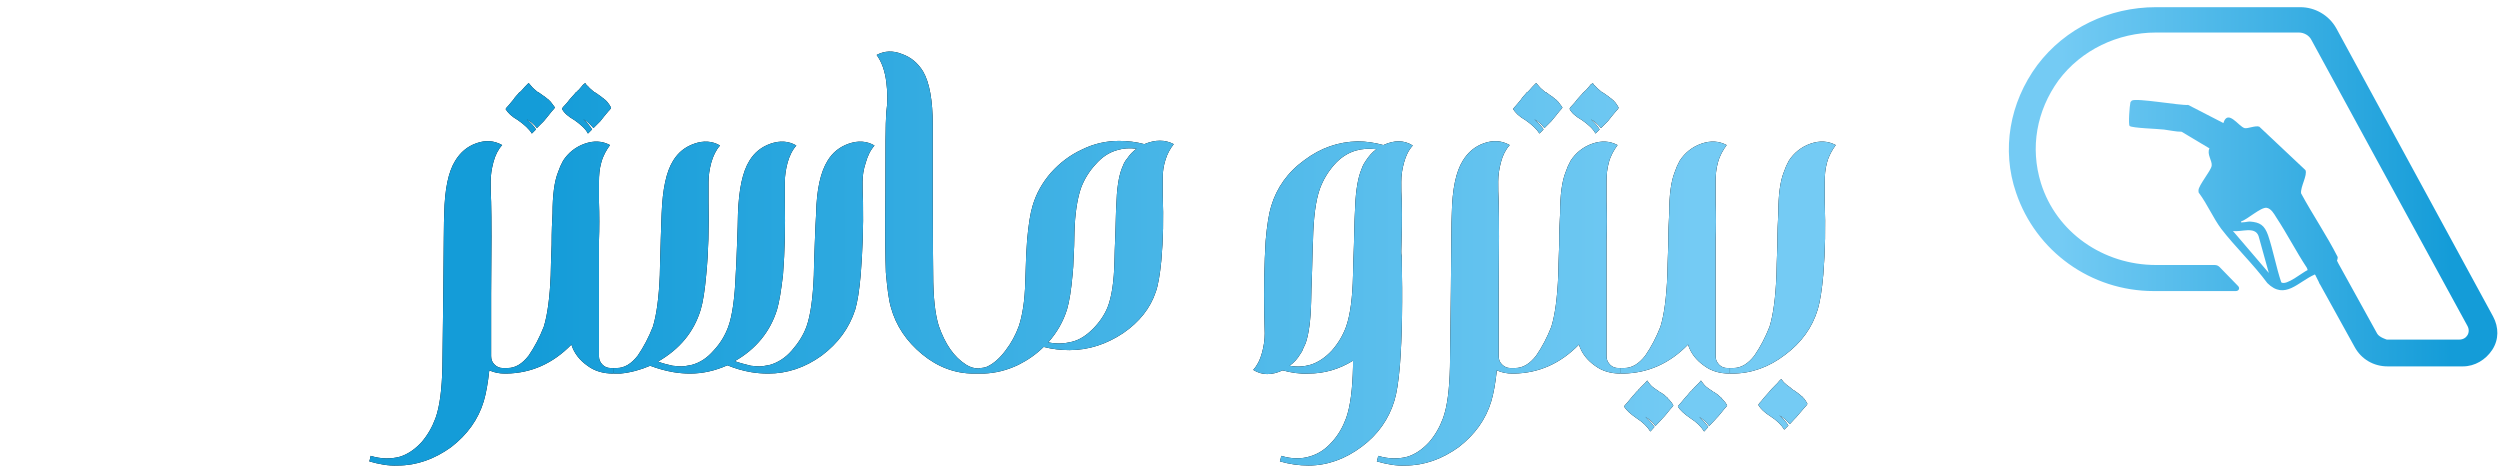 <svg width="174" height="33" viewBox="0 0 174 33" fill="none" xmlns="http://www.w3.org/2000/svg">
<path d="M35.143 25.616V26C34.759 26 34.407 25.936 34.055 25.776C33.959 26.672 33.831 27.376 33.671 27.92C33.287 29.2 32.519 30.256 31.399 31.12C30.247 31.952 28.999 32.4 27.687 32.4C27.015 32.432 26.375 32.304 25.703 32.112C25.735 32.016 25.767 31.888 25.799 31.728C26.535 31.952 27.207 31.952 27.815 31.792C28.359 31.632 28.871 31.28 29.319 30.8C29.767 30.288 30.087 29.712 30.311 29.104C30.599 28.304 30.759 27.12 30.791 25.52C30.791 25.072 30.823 23.28 30.855 20.208C30.887 17.136 30.887 15.344 30.919 14.864C30.951 13.168 31.207 11.952 31.687 11.184C32.039 10.608 32.519 10.192 33.159 9.968C33.799 9.744 34.375 9.776 34.951 10.096C34.663 10.416 34.471 10.8 34.343 11.28C34.215 11.76 34.151 12.208 34.151 12.624C34.151 13.072 34.151 13.552 34.183 14.032C34.215 15.184 34.215 17.296 34.183 20.432V24.784C34.183 25.008 34.247 25.2 34.407 25.36C34.567 25.52 34.759 25.616 34.983 25.616H35.143ZM36.057 8.368C35.609 8.112 35.353 7.856 35.193 7.6C35.193 7.568 35.257 7.472 35.417 7.312C35.513 7.184 35.641 7.056 35.737 6.928C35.801 6.832 35.865 6.736 35.961 6.64C35.993 6.608 36.057 6.544 36.153 6.416H36.185C36.217 6.384 36.281 6.32 36.313 6.288C36.473 6.096 36.601 5.968 36.697 5.872C36.697 5.872 36.697 5.872 36.729 5.84L36.761 5.808L36.793 5.776C36.857 5.84 36.921 5.936 36.985 6C37.081 6.128 37.241 6.256 37.433 6.416C37.465 6.416 37.465 6.416 37.497 6.416C37.529 6.48 37.593 6.512 37.657 6.544L37.689 6.576C37.721 6.608 37.753 6.608 37.785 6.64C37.785 6.64 37.817 6.672 37.881 6.704C37.913 6.736 37.945 6.736 37.945 6.768C38.009 6.8 38.009 6.8 38.041 6.832C38.073 6.864 38.105 6.864 38.105 6.896H38.137C38.169 6.928 38.169 6.928 38.201 6.96C38.201 6.96 38.233 6.992 38.265 7.024L38.297 7.056C38.329 7.088 38.329 7.088 38.329 7.088C38.425 7.216 38.521 7.344 38.617 7.472C38.617 7.504 38.553 7.6 38.393 7.76C38.233 7.952 38.073 8.176 37.849 8.432C37.817 8.464 37.657 8.624 37.369 8.912C37.177 8.656 36.921 8.432 36.665 8.304C36.921 8.528 37.145 8.752 37.305 9.008C37.113 9.2 37.017 9.296 37.017 9.296C36.825 8.976 36.505 8.688 36.057 8.368ZM40.121 6.416C40.153 6.352 40.185 6.32 40.249 6.288C40.409 6.096 40.537 5.968 40.601 5.872C40.633 5.872 40.633 5.872 40.665 5.84C40.665 5.84 40.665 5.808 40.697 5.808L40.729 5.776C40.761 5.84 40.825 5.936 40.921 6C41.017 6.128 41.177 6.256 41.369 6.416C41.401 6.416 41.401 6.416 41.401 6.416C41.465 6.48 41.529 6.512 41.593 6.544L41.625 6.576C41.657 6.608 41.689 6.608 41.721 6.64C41.721 6.64 41.753 6.672 41.817 6.704C41.849 6.736 41.849 6.736 41.881 6.768C41.913 6.8 41.945 6.8 41.977 6.832C42.009 6.864 42.041 6.864 42.041 6.896C42.073 6.928 42.105 6.928 42.137 6.96C42.137 6.96 42.169 6.992 42.201 7.024C42.201 7.024 42.201 7.056 42.233 7.056C42.233 7.088 42.265 7.088 42.265 7.088C42.361 7.216 42.457 7.344 42.521 7.472C42.553 7.504 42.489 7.6 42.329 7.76C42.169 7.952 41.977 8.176 41.785 8.432C41.753 8.464 41.593 8.624 41.305 8.912C41.081 8.656 40.857 8.432 40.601 8.304C40.857 8.528 41.049 8.752 41.209 9.008C41.017 9.2 40.921 9.296 40.921 9.296C40.761 8.976 40.441 8.688 39.993 8.368C39.545 8.112 39.257 7.856 39.129 7.6C39.097 7.568 39.161 7.472 39.321 7.312C39.449 7.184 39.545 7.056 39.641 6.928C39.737 6.832 39.801 6.736 39.897 6.64C39.929 6.608 39.993 6.544 40.089 6.416H40.121ZM42.521 25.616H42.681V26C42.009 26 41.401 25.84 40.889 25.456C40.345 25.072 39.961 24.592 39.769 23.984C38.489 25.296 36.985 25.968 35.257 26H35.097V25.616H35.225H35.257H35.321C35.865 25.616 36.345 25.328 36.793 24.752C37.209 24.144 37.561 23.472 37.849 22.736C38.105 21.904 38.265 20.72 38.329 19.152C38.329 18.704 38.361 18 38.393 17.04C38.393 16.08 38.425 15.376 38.457 14.864C38.457 13.584 38.585 12.624 38.841 11.984L39.001 11.568C39.065 11.44 39.129 11.312 39.193 11.184C39.545 10.64 40.057 10.224 40.697 10C41.337 9.776 41.913 9.808 42.457 10.096C42.201 10.448 41.977 10.832 41.849 11.312C41.721 11.76 41.689 12.208 41.689 12.656C41.689 13.104 41.689 13.552 41.689 14.032C41.721 14.96 41.721 15.888 41.689 16.752V24.816C41.689 25.04 41.785 25.232 41.945 25.392C42.105 25.552 42.297 25.616 42.521 25.616ZM60.866 10.128C60.578 10.448 60.386 10.864 60.258 11.312C60.098 11.792 60.034 12.24 60.034 12.656C60.034 13.104 60.034 13.584 60.066 14.064C60.098 15.824 60.034 17.488 59.906 19.12C59.81 20.208 59.682 21.008 59.522 21.552C59.106 22.832 58.338 23.888 57.186 24.752C56.034 25.584 54.786 26 53.474 26C53.058 26 52.674 25.968 52.29 25.904C51.714 25.808 51.17 25.648 50.626 25.424C49.762 25.808 48.898 26 48.034 26C47.65 26 47.266 25.968 46.882 25.904C46.306 25.808 45.762 25.648 45.25 25.456C44.578 25.744 43.874 25.936 43.17 26C43.042 26 42.946 26 42.85 26H42.69V25.616H42.914C43.458 25.616 43.938 25.328 44.386 24.752C44.802 24.144 45.154 23.472 45.442 22.736C45.698 21.904 45.858 20.72 45.922 19.152C45.922 18.736 45.954 17.968 45.986 16.784C45.986 16.784 45.986 16.784 45.986 16.752V16.72C46.018 16.048 46.018 15.44 46.05 14.864C46.114 13.168 46.37 11.952 46.85 11.184C47.202 10.608 47.682 10.224 48.322 10C48.962 9.776 49.57 9.808 50.114 10.128C49.826 10.448 49.634 10.864 49.506 11.312C49.378 11.792 49.314 12.24 49.314 12.656C49.314 13.104 49.314 13.584 49.314 14.064C49.346 15.824 49.314 17.488 49.154 19.12C49.058 20.208 48.93 21.008 48.77 21.552C48.29 23.12 47.298 24.304 45.794 25.168C46.146 25.296 46.498 25.392 46.818 25.456C47.106 25.488 47.394 25.52 47.65 25.488C47.842 25.456 48.002 25.424 48.162 25.392C48.738 25.232 49.218 24.912 49.666 24.4C50.146 23.888 50.466 23.344 50.69 22.736C50.978 21.936 51.138 20.72 51.202 19.152C51.234 18.672 51.266 17.968 51.298 17.008C51.33 16.048 51.362 15.344 51.362 14.864C51.426 13.168 51.682 11.952 52.162 11.184C52.514 10.608 52.994 10.224 53.634 10C54.274 9.776 54.882 9.808 55.426 10.128C55.138 10.448 54.946 10.864 54.818 11.312C54.69 11.792 54.626 12.24 54.626 12.656C54.626 13.104 54.626 13.584 54.626 14.064C54.658 15.824 54.626 17.488 54.498 19.12C54.37 20.208 54.242 21.008 54.082 21.552C53.602 23.088 52.61 24.304 51.138 25.136C51.49 25.264 51.874 25.36 52.258 25.456C52.546 25.488 52.802 25.52 53.09 25.488C53.25 25.456 53.442 25.424 53.602 25.392C54.146 25.232 54.658 24.912 55.106 24.4C55.554 23.888 55.906 23.344 56.13 22.736C56.418 21.936 56.578 20.72 56.642 19.152C56.642 18.672 56.674 17.968 56.706 17.008C56.738 16.048 56.77 15.344 56.802 14.864C56.834 13.168 57.122 11.952 57.602 11.184C57.954 10.608 58.434 10.224 59.074 10C59.714 9.776 60.322 9.808 60.866 10.128ZM68.119 25.648L68.215 25.616V26H67.767C66.487 26 65.271 25.552 64.183 24.656C63.095 23.76 62.359 22.672 62.007 21.392C61.847 20.848 61.751 20.016 61.655 18.96C61.623 18.096 61.591 16.24 61.623 13.36C61.623 10.48 61.623 8.624 61.687 7.792C61.783 7.152 61.783 6.48 61.687 5.712C61.591 4.944 61.367 4.304 61.015 3.824C61.559 3.536 62.135 3.504 62.775 3.76C63.415 3.984 63.895 4.4 64.247 4.976C64.695 5.744 64.919 6.992 64.919 8.688C64.919 9.168 64.919 10.896 64.919 13.872C64.919 16.848 64.951 18.608 64.951 19.088C64.951 20.656 65.079 21.84 65.335 22.672C65.783 23.952 66.391 24.848 67.255 25.392C67.511 25.552 67.799 25.648 68.119 25.648ZM81.694 10.032C81.438 10.352 81.246 10.704 81.118 11.12C80.99 11.536 80.926 11.92 80.926 12.336C80.926 12.72 80.926 13.136 80.926 13.584C80.99 15.152 80.958 16.688 80.83 18.128C80.734 19.12 80.606 19.856 80.446 20.304C80.062 21.456 79.294 22.416 78.174 23.184C77.022 23.952 75.774 24.368 74.43 24.368C73.854 24.368 73.246 24.304 72.638 24.144C72.126 24.656 71.518 25.072 70.878 25.392C70.078 25.776 69.278 25.968 68.478 26H68.19V25.616C68.35 25.616 68.542 25.584 68.702 25.52C69.182 25.296 69.598 24.912 69.982 24.4C70.398 23.856 70.686 23.312 70.91 22.704C71.166 21.936 71.326 20.912 71.358 19.632C71.39 19.024 71.39 18.384 71.422 17.744C71.454 17.424 71.454 17.072 71.486 16.72C71.582 15.632 71.71 14.832 71.87 14.32C72.126 13.456 72.542 12.72 73.15 12.016C73.758 11.344 74.462 10.8 75.294 10.416C76.126 10 76.99 9.808 77.886 9.808C78.462 9.808 79.07 9.872 79.646 10.032C80.414 9.712 81.086 9.712 81.694 10.032ZM78.462 11.024C78.622 10.768 78.846 10.544 79.102 10.352C78.622 10.288 78.174 10.32 77.758 10.448C77.182 10.608 76.702 10.928 76.254 11.44C75.806 11.92 75.454 12.496 75.23 13.104C74.974 13.872 74.814 14.896 74.782 16.176C74.782 16.816 74.75 17.424 74.718 18.064C74.718 18.384 74.686 18.736 74.654 19.088C74.558 20.176 74.43 20.976 74.27 21.52C74.014 22.352 73.566 23.152 72.958 23.824C73.534 23.952 74.078 23.92 74.59 23.792C75.134 23.664 75.614 23.344 76.062 22.896C76.51 22.448 76.862 21.936 77.086 21.392C77.374 20.656 77.534 19.6 77.566 18.192C77.566 17.776 77.598 17.136 77.63 16.272C77.662 15.408 77.662 14.768 77.694 14.32C77.726 13.168 77.854 12.304 78.078 11.728L78.238 11.344C78.302 11.248 78.366 11.12 78.462 11.024ZM97.529 17.488C97.529 17.584 97.529 17.712 97.561 17.872C97.625 20.848 97.593 23.376 97.433 25.456C97.337 26.576 97.209 27.376 97.049 27.888C96.665 29.168 95.897 30.256 94.777 31.088C93.625 31.952 92.377 32.4 91.065 32.4C90.393 32.4 89.753 32.304 89.081 32.112C89.113 32.016 89.145 31.888 89.177 31.728C89.913 31.952 90.585 31.952 91.193 31.76C91.737 31.6 92.249 31.28 92.697 30.768C93.145 30.288 93.465 29.712 93.689 29.104C93.977 28.304 94.137 27.088 94.169 25.52C94.169 25.488 94.169 25.456 94.169 25.392C94.169 25.36 94.169 25.296 94.169 25.264C94.169 25.2 94.169 25.136 94.169 25.104C93.177 25.712 92.153 26 91.065 26C90.457 26.032 89.849 25.936 89.273 25.776C88.505 26.128 87.833 26.128 87.225 25.744C87.513 25.424 87.705 25.04 87.833 24.56C87.961 24.112 88.025 23.632 88.025 23.216C88.025 22.768 87.993 22.32 87.993 21.808C87.961 20.08 87.993 18.384 88.089 16.752C88.185 15.664 88.313 14.864 88.473 14.352C88.857 13.072 89.625 11.984 90.777 11.152C91.929 10.288 93.145 9.872 94.489 9.84C95.097 9.84 95.705 9.936 96.281 10.096C97.049 9.744 97.721 9.744 98.329 10.128C98.041 10.448 97.849 10.832 97.721 11.312C97.593 11.76 97.529 12.208 97.529 12.656C97.529 13.104 97.529 13.552 97.561 14.032C97.593 15.216 97.561 16.368 97.529 17.488ZM93.689 22.736C93.977 21.904 94.137 20.72 94.169 19.152C94.169 18.704 94.201 18 94.233 17.04C94.265 16.08 94.265 15.376 94.297 14.864C94.329 13.584 94.457 12.624 94.681 11.984L94.841 11.568C94.905 11.44 94.969 11.312 95.065 11.184C95.257 10.896 95.481 10.608 95.801 10.384C95.257 10.32 94.809 10.352 94.361 10.48C93.817 10.64 93.305 10.96 92.857 11.472C92.409 11.984 92.089 12.528 91.865 13.136C91.577 13.936 91.417 15.152 91.385 16.72C91.353 17.168 91.353 17.872 91.321 18.832C91.289 19.76 91.257 20.496 91.257 20.976C91.225 22.288 91.097 23.248 90.873 23.888L90.681 24.304C90.649 24.432 90.553 24.56 90.489 24.656C90.297 24.976 90.073 25.232 89.753 25.456C90.265 25.552 90.745 25.52 91.193 25.392C91.737 25.232 92.249 24.88 92.697 24.4C93.145 23.888 93.465 23.344 93.689 22.736ZM105.268 25.616V26C104.884 26 104.532 25.936 104.18 25.776C104.084 26.672 103.956 27.376 103.796 27.92C103.412 29.2 102.644 30.256 101.524 31.12C100.372 31.952 99.124 32.4 97.812 32.4C97.14 32.432 96.5 32.304 95.828 32.112C95.86 32.016 95.892 31.888 95.924 31.728C96.66 31.952 97.332 31.952 97.94 31.792C98.484 31.632 98.996 31.28 99.444 30.8C99.892 30.288 100.212 29.712 100.436 29.104C100.724 28.304 100.884 27.12 100.916 25.52C100.916 25.072 100.948 23.28 100.98 20.208C101.012 17.136 101.012 15.344 101.044 14.864C101.076 13.168 101.332 11.952 101.812 11.184C102.164 10.608 102.644 10.192 103.284 9.968C103.924 9.744 104.5 9.776 105.076 10.096C104.788 10.416 104.596 10.8 104.468 11.28C104.34 11.76 104.276 12.208 104.276 12.624C104.276 13.072 104.276 13.552 104.308 14.032C104.34 15.184 104.34 17.296 104.308 20.432V24.784C104.308 25.008 104.372 25.2 104.532 25.36C104.692 25.52 104.884 25.616 105.108 25.616H105.268ZM106.182 8.368C105.734 8.112 105.478 7.856 105.318 7.6C105.318 7.568 105.382 7.472 105.542 7.312C105.638 7.184 105.766 7.056 105.862 6.928C105.926 6.832 105.99 6.736 106.086 6.64C106.118 6.608 106.182 6.544 106.278 6.416H106.31C106.342 6.384 106.406 6.32 106.438 6.288C106.598 6.096 106.726 5.968 106.822 5.872C106.822 5.872 106.822 5.872 106.854 5.84L106.886 5.808L106.918 5.776C106.982 5.84 107.046 5.936 107.11 6C107.206 6.128 107.366 6.256 107.558 6.416C107.59 6.416 107.59 6.416 107.622 6.416C107.654 6.48 107.718 6.512 107.782 6.544L107.814 6.576C107.846 6.608 107.878 6.608 107.91 6.64C107.91 6.64 107.942 6.672 108.006 6.704C108.038 6.736 108.07 6.736 108.07 6.768C108.134 6.8 108.134 6.8 108.166 6.832C108.198 6.864 108.23 6.864 108.23 6.896H108.262C108.294 6.928 108.294 6.928 108.326 6.96C108.326 6.96 108.358 6.992 108.39 7.024L108.422 7.056C108.454 7.088 108.454 7.088 108.454 7.088C108.55 7.216 108.646 7.344 108.742 7.472C108.742 7.504 108.678 7.6 108.518 7.76C108.358 7.952 108.198 8.176 107.974 8.432C107.942 8.464 107.782 8.624 107.494 8.912C107.302 8.656 107.046 8.432 106.79 8.304C107.046 8.528 107.27 8.752 107.43 9.008C107.238 9.2 107.142 9.296 107.142 9.296C106.95 8.976 106.63 8.688 106.182 8.368ZM110.246 6.416C110.278 6.352 110.31 6.32 110.374 6.288C110.534 6.096 110.662 5.968 110.726 5.872C110.758 5.872 110.758 5.872 110.79 5.84C110.79 5.84 110.79 5.808 110.822 5.808L110.854 5.776C110.886 5.84 110.95 5.936 111.046 6C111.142 6.128 111.302 6.256 111.494 6.416C111.526 6.416 111.526 6.416 111.526 6.416C111.59 6.48 111.654 6.512 111.718 6.544L111.75 6.576C111.782 6.608 111.814 6.608 111.846 6.64C111.846 6.64 111.878 6.672 111.942 6.704C111.974 6.736 111.974 6.736 112.006 6.768C112.038 6.8 112.07 6.8 112.102 6.832C112.134 6.864 112.166 6.864 112.166 6.896C112.198 6.928 112.23 6.928 112.262 6.96C112.262 6.96 112.294 6.992 112.326 7.024C112.326 7.024 112.326 7.056 112.358 7.056C112.358 7.088 112.39 7.088 112.39 7.088C112.486 7.216 112.582 7.344 112.646 7.472C112.678 7.504 112.614 7.6 112.454 7.76C112.294 7.952 112.102 8.176 111.91 8.432C111.878 8.464 111.718 8.624 111.43 8.912C111.206 8.656 110.982 8.432 110.726 8.304C110.982 8.528 111.174 8.752 111.334 9.008C111.142 9.2 111.046 9.296 111.046 9.296C110.886 8.976 110.566 8.688 110.118 8.368C109.67 8.112 109.382 7.856 109.254 7.6C109.222 7.568 109.286 7.472 109.446 7.312C109.574 7.184 109.67 7.056 109.766 6.928C109.862 6.832 109.926 6.736 110.022 6.64C110.054 6.608 110.118 6.544 110.214 6.416H110.246ZM112.646 25.616H112.806V26C112.134 26 111.526 25.84 111.014 25.456C110.47 25.072 110.086 24.592 109.894 23.984C108.614 25.296 107.11 25.968 105.382 26H105.222V25.616H105.35H105.382H105.446C105.99 25.616 106.47 25.328 106.918 24.752C107.334 24.144 107.686 23.472 107.974 22.736C108.23 21.904 108.39 20.72 108.454 19.152C108.454 18.704 108.486 18 108.518 17.04C108.518 16.08 108.55 15.376 108.582 14.864C108.582 13.584 108.71 12.624 108.966 11.984L109.126 11.568C109.19 11.44 109.254 11.312 109.318 11.184C109.67 10.64 110.182 10.224 110.822 10C111.462 9.776 112.038 9.808 112.582 10.096C112.326 10.448 112.102 10.832 111.974 11.312C111.846 11.76 111.814 12.208 111.814 12.656C111.814 13.104 111.814 13.552 111.814 14.032C111.846 14.96 111.846 15.888 111.814 16.752V24.816C111.814 25.04 111.91 25.232 112.07 25.392C112.23 25.552 112.422 25.616 112.646 25.616ZM116.175 27.824C116.303 27.952 116.367 28.048 116.463 28.208C116.463 28.24 116.399 28.336 116.239 28.496C116.079 28.688 115.919 28.912 115.695 29.136C115.663 29.168 115.503 29.36 115.215 29.648C115.023 29.36 114.767 29.168 114.511 29.008C114.767 29.232 114.991 29.488 115.151 29.712C114.959 29.936 114.863 30.032 114.863 30.032C114.671 29.712 114.351 29.392 113.903 29.104C113.487 28.816 113.199 28.56 113.039 28.304C113.039 28.272 113.103 28.176 113.263 28.016C113.359 27.888 113.487 27.76 113.583 27.632C113.647 27.536 113.743 27.472 113.807 27.376C113.839 27.344 113.903 27.248 114.031 27.152C114.031 27.152 114.031 27.152 114.031 27.12C114.063 27.088 114.127 27.056 114.159 26.992C114.319 26.832 114.447 26.704 114.543 26.608C114.543 26.608 114.543 26.576 114.575 26.576C114.575 26.544 114.607 26.544 114.607 26.544L114.639 26.48C114.703 26.576 114.767 26.64 114.831 26.736C114.927 26.864 115.087 26.992 115.279 27.12C115.311 27.12 115.311 27.152 115.343 27.152C115.375 27.184 115.439 27.216 115.503 27.28H115.535C115.567 27.312 115.599 27.344 115.631 27.344C115.663 27.376 115.663 27.376 115.727 27.408C115.759 27.44 115.791 27.472 115.823 27.472C115.855 27.504 115.855 27.536 115.887 27.536C115.919 27.568 115.951 27.6 115.951 27.6C116.015 27.632 116.015 27.664 116.047 27.664C116.047 27.696 116.079 27.728 116.111 27.76C116.111 27.76 116.143 27.76 116.143 27.792C116.175 27.792 116.175 27.824 116.175 27.824ZM119.919 27.824C120.047 27.952 120.111 28.048 120.207 28.208C120.207 28.24 120.143 28.336 119.983 28.496C119.823 28.688 119.663 28.912 119.439 29.136C119.407 29.168 119.247 29.36 118.959 29.648C118.767 29.36 118.511 29.168 118.255 29.008C118.511 29.232 118.735 29.488 118.895 29.712C118.703 29.936 118.607 30.032 118.607 30.032C118.415 29.712 118.095 29.392 117.647 29.104C117.231 28.816 116.943 28.56 116.783 28.304C116.783 28.272 116.847 28.176 117.007 28.016C117.103 27.888 117.231 27.76 117.327 27.632C117.391 27.568 117.487 27.472 117.551 27.376C117.583 27.344 117.647 27.248 117.775 27.152C117.775 27.12 117.775 27.12 117.775 27.12C117.839 27.088 117.871 27.056 117.903 26.992C118.063 26.832 118.191 26.704 118.287 26.608C118.287 26.608 118.287 26.576 118.319 26.576C118.319 26.544 118.351 26.544 118.351 26.544L118.383 26.48C118.447 26.576 118.511 26.64 118.575 26.736C118.671 26.864 118.831 26.992 119.023 27.12C119.055 27.12 119.055 27.152 119.087 27.152C119.119 27.184 119.183 27.216 119.247 27.28C119.279 27.28 119.279 27.28 119.311 27.28C119.343 27.312 119.343 27.344 119.375 27.344C119.407 27.376 119.439 27.376 119.471 27.408C119.503 27.44 119.535 27.472 119.567 27.472C119.599 27.504 119.631 27.536 119.631 27.536C119.663 27.568 119.695 27.6 119.695 27.6C119.759 27.632 119.759 27.664 119.791 27.664C119.791 27.696 119.823 27.728 119.855 27.76C119.855 27.76 119.887 27.76 119.887 27.792C119.919 27.792 119.919 27.824 119.919 27.824ZM120.239 25.616H120.399V26C119.727 26 119.119 25.84 118.607 25.456C118.063 25.072 117.679 24.592 117.487 23.984C116.207 25.296 114.703 25.968 112.975 26H112.815V25.616H112.943H112.975H113.039C113.583 25.616 114.063 25.328 114.511 24.752C114.927 24.144 115.279 23.472 115.567 22.736C115.823 21.904 115.983 20.72 116.047 19.152C116.047 18.704 116.079 18 116.111 17.04C116.111 16.08 116.143 15.376 116.175 14.864C116.175 13.584 116.303 12.624 116.559 11.984L116.719 11.568C116.783 11.44 116.847 11.312 116.911 11.184C117.263 10.64 117.775 10.224 118.415 10C119.055 9.776 119.631 9.808 120.175 10.096C119.919 10.448 119.695 10.832 119.567 11.312C119.439 11.76 119.407 12.208 119.407 12.656C119.407 13.104 119.407 13.552 119.407 14.032C119.439 14.96 119.439 15.888 119.407 16.752V24.816C119.407 25.04 119.503 25.232 119.663 25.392C119.823 25.552 120.015 25.616 120.239 25.616ZM127.769 10.096C127.513 10.448 127.289 10.832 127.161 11.312C127.033 11.76 127.001 12.208 127.001 12.656C127.001 13.104 127.001 13.552 127.001 14.032C127.065 15.792 127.033 17.488 126.905 19.088C126.809 20.176 126.681 20.976 126.521 21.52C126.137 22.8 125.369 23.856 124.249 24.688C123.129 25.552 121.881 26 120.569 26H120.409V25.616H120.537H120.633C121.177 25.616 121.657 25.328 122.105 24.752C122.521 24.144 122.873 23.472 123.161 22.736C123.417 21.904 123.577 20.72 123.641 19.152C123.641 18.704 123.673 18 123.705 17.04C123.705 16.08 123.737 15.376 123.769 14.864C123.769 13.584 123.897 12.624 124.153 11.984L124.313 11.568C124.377 11.44 124.441 11.312 124.505 11.184C124.857 10.64 125.369 10.224 126.009 10C126.649 9.776 127.225 9.808 127.769 10.096ZM125.529 27.696C125.625 27.824 125.721 27.952 125.785 28.08C125.817 28.112 125.753 28.208 125.593 28.368C125.433 28.56 125.241 28.784 125.017 29.04C124.985 29.072 124.825 29.232 124.569 29.52C124.345 29.264 124.121 29.04 123.833 28.912C124.121 29.136 124.313 29.36 124.473 29.616C124.281 29.808 124.185 29.904 124.185 29.904C123.993 29.584 123.673 29.264 123.225 28.976C122.809 28.72 122.521 28.432 122.393 28.208C122.361 28.176 122.425 28.08 122.585 27.92C122.713 27.76 122.809 27.632 122.905 27.536C123.001 27.44 123.065 27.344 123.161 27.248C123.161 27.216 123.257 27.152 123.353 27.024C123.385 27.024 123.385 27.024 123.385 26.992C123.417 26.96 123.449 26.928 123.481 26.896C123.673 26.704 123.801 26.576 123.865 26.48C123.865 26.48 123.897 26.48 123.897 26.448C123.929 26.448 123.929 26.416 123.929 26.416L123.993 26.384C124.025 26.448 124.089 26.544 124.153 26.608C124.281 26.736 124.441 26.864 124.633 26.992C124.633 27.024 124.665 27.024 124.665 27.024C124.729 27.088 124.761 27.12 124.825 27.152C124.857 27.152 124.857 27.184 124.889 27.184C124.921 27.216 124.953 27.216 124.985 27.248C124.985 27.248 125.017 27.28 125.049 27.312C125.081 27.312 125.113 27.344 125.145 27.376C125.177 27.376 125.209 27.408 125.209 27.44C125.273 27.44 125.273 27.472 125.305 27.504C125.337 27.536 125.369 27.536 125.369 27.568C125.401 27.568 125.433 27.6 125.465 27.632C125.465 27.632 125.465 27.664 125.497 27.664C125.497 27.696 125.497 27.696 125.529 27.696Z" fill="black"/>
<path d="M35.143 25.616V26C34.759 26 34.407 25.936 34.055 25.776C33.959 26.672 33.831 27.376 33.671 27.92C33.287 29.2 32.519 30.256 31.399 31.12C30.247 31.952 28.999 32.4 27.687 32.4C27.015 32.432 26.375 32.304 25.703 32.112C25.735 32.016 25.767 31.888 25.799 31.728C26.535 31.952 27.207 31.952 27.815 31.792C28.359 31.632 28.871 31.28 29.319 30.8C29.767 30.288 30.087 29.712 30.311 29.104C30.599 28.304 30.759 27.12 30.791 25.52C30.791 25.072 30.823 23.28 30.855 20.208C30.887 17.136 30.887 15.344 30.919 14.864C30.951 13.168 31.207 11.952 31.687 11.184C32.039 10.608 32.519 10.192 33.159 9.968C33.799 9.744 34.375 9.776 34.951 10.096C34.663 10.416 34.471 10.8 34.343 11.28C34.215 11.76 34.151 12.208 34.151 12.624C34.151 13.072 34.151 13.552 34.183 14.032C34.215 15.184 34.215 17.296 34.183 20.432V24.784C34.183 25.008 34.247 25.2 34.407 25.36C34.567 25.52 34.759 25.616 34.983 25.616H35.143ZM36.057 8.368C35.609 8.112 35.353 7.856 35.193 7.6C35.193 7.568 35.257 7.472 35.417 7.312C35.513 7.184 35.641 7.056 35.737 6.928C35.801 6.832 35.865 6.736 35.961 6.64C35.993 6.608 36.057 6.544 36.153 6.416H36.185C36.217 6.384 36.281 6.32 36.313 6.288C36.473 6.096 36.601 5.968 36.697 5.872C36.697 5.872 36.697 5.872 36.729 5.84L36.761 5.808L36.793 5.776C36.857 5.84 36.921 5.936 36.985 6C37.081 6.128 37.241 6.256 37.433 6.416C37.465 6.416 37.465 6.416 37.497 6.416C37.529 6.48 37.593 6.512 37.657 6.544L37.689 6.576C37.721 6.608 37.753 6.608 37.785 6.64C37.785 6.64 37.817 6.672 37.881 6.704C37.913 6.736 37.945 6.736 37.945 6.768C38.009 6.8 38.009 6.8 38.041 6.832C38.073 6.864 38.105 6.864 38.105 6.896H38.137C38.169 6.928 38.169 6.928 38.201 6.96C38.201 6.96 38.233 6.992 38.265 7.024L38.297 7.056C38.329 7.088 38.329 7.088 38.329 7.088C38.425 7.216 38.521 7.344 38.617 7.472C38.617 7.504 38.553 7.6 38.393 7.76C38.233 7.952 38.073 8.176 37.849 8.432C37.817 8.464 37.657 8.624 37.369 8.912C37.177 8.656 36.921 8.432 36.665 8.304C36.921 8.528 37.145 8.752 37.305 9.008C37.113 9.2 37.017 9.296 37.017 9.296C36.825 8.976 36.505 8.688 36.057 8.368ZM40.121 6.416C40.153 6.352 40.185 6.32 40.249 6.288C40.409 6.096 40.537 5.968 40.601 5.872C40.633 5.872 40.633 5.872 40.665 5.84C40.665 5.84 40.665 5.808 40.697 5.808L40.729 5.776C40.761 5.84 40.825 5.936 40.921 6C41.017 6.128 41.177 6.256 41.369 6.416C41.401 6.416 41.401 6.416 41.401 6.416C41.465 6.48 41.529 6.512 41.593 6.544L41.625 6.576C41.657 6.608 41.689 6.608 41.721 6.64C41.721 6.64 41.753 6.672 41.817 6.704C41.849 6.736 41.849 6.736 41.881 6.768C41.913 6.8 41.945 6.8 41.977 6.832C42.009 6.864 42.041 6.864 42.041 6.896C42.073 6.928 42.105 6.928 42.137 6.96C42.137 6.96 42.169 6.992 42.201 7.024C42.201 7.024 42.201 7.056 42.233 7.056C42.233 7.088 42.265 7.088 42.265 7.088C42.361 7.216 42.457 7.344 42.521 7.472C42.553 7.504 42.489 7.6 42.329 7.76C42.169 7.952 41.977 8.176 41.785 8.432C41.753 8.464 41.593 8.624 41.305 8.912C41.081 8.656 40.857 8.432 40.601 8.304C40.857 8.528 41.049 8.752 41.209 9.008C41.017 9.2 40.921 9.296 40.921 9.296C40.761 8.976 40.441 8.688 39.993 8.368C39.545 8.112 39.257 7.856 39.129 7.6C39.097 7.568 39.161 7.472 39.321 7.312C39.449 7.184 39.545 7.056 39.641 6.928C39.737 6.832 39.801 6.736 39.897 6.64C39.929 6.608 39.993 6.544 40.089 6.416H40.121ZM42.521 25.616H42.681V26C42.009 26 41.401 25.84 40.889 25.456C40.345 25.072 39.961 24.592 39.769 23.984C38.489 25.296 36.985 25.968 35.257 26H35.097V25.616H35.225H35.257H35.321C35.865 25.616 36.345 25.328 36.793 24.752C37.209 24.144 37.561 23.472 37.849 22.736C38.105 21.904 38.265 20.72 38.329 19.152C38.329 18.704 38.361 18 38.393 17.04C38.393 16.08 38.425 15.376 38.457 14.864C38.457 13.584 38.585 12.624 38.841 11.984L39.001 11.568C39.065 11.44 39.129 11.312 39.193 11.184C39.545 10.64 40.057 10.224 40.697 10C41.337 9.776 41.913 9.808 42.457 10.096C42.201 10.448 41.977 10.832 41.849 11.312C41.721 11.76 41.689 12.208 41.689 12.656C41.689 13.104 41.689 13.552 41.689 14.032C41.721 14.96 41.721 15.888 41.689 16.752V24.816C41.689 25.04 41.785 25.232 41.945 25.392C42.105 25.552 42.297 25.616 42.521 25.616ZM60.866 10.128C60.578 10.448 60.386 10.864 60.258 11.312C60.098 11.792 60.034 12.24 60.034 12.656C60.034 13.104 60.034 13.584 60.066 14.064C60.098 15.824 60.034 17.488 59.906 19.12C59.81 20.208 59.682 21.008 59.522 21.552C59.106 22.832 58.338 23.888 57.186 24.752C56.034 25.584 54.786 26 53.474 26C53.058 26 52.674 25.968 52.29 25.904C51.714 25.808 51.17 25.648 50.626 25.424C49.762 25.808 48.898 26 48.034 26C47.65 26 47.266 25.968 46.882 25.904C46.306 25.808 45.762 25.648 45.25 25.456C44.578 25.744 43.874 25.936 43.17 26C43.042 26 42.946 26 42.85 26H42.69V25.616H42.914C43.458 25.616 43.938 25.328 44.386 24.752C44.802 24.144 45.154 23.472 45.442 22.736C45.698 21.904 45.858 20.72 45.922 19.152C45.922 18.736 45.954 17.968 45.986 16.784C45.986 16.784 45.986 16.784 45.986 16.752V16.72C46.018 16.048 46.018 15.44 46.05 14.864C46.114 13.168 46.37 11.952 46.85 11.184C47.202 10.608 47.682 10.224 48.322 10C48.962 9.776 49.57 9.808 50.114 10.128C49.826 10.448 49.634 10.864 49.506 11.312C49.378 11.792 49.314 12.24 49.314 12.656C49.314 13.104 49.314 13.584 49.314 14.064C49.346 15.824 49.314 17.488 49.154 19.12C49.058 20.208 48.93 21.008 48.77 21.552C48.29 23.12 47.298 24.304 45.794 25.168C46.146 25.296 46.498 25.392 46.818 25.456C47.106 25.488 47.394 25.52 47.65 25.488C47.842 25.456 48.002 25.424 48.162 25.392C48.738 25.232 49.218 24.912 49.666 24.4C50.146 23.888 50.466 23.344 50.69 22.736C50.978 21.936 51.138 20.72 51.202 19.152C51.234 18.672 51.266 17.968 51.298 17.008C51.33 16.048 51.362 15.344 51.362 14.864C51.426 13.168 51.682 11.952 52.162 11.184C52.514 10.608 52.994 10.224 53.634 10C54.274 9.776 54.882 9.808 55.426 10.128C55.138 10.448 54.946 10.864 54.818 11.312C54.69 11.792 54.626 12.24 54.626 12.656C54.626 13.104 54.626 13.584 54.626 14.064C54.658 15.824 54.626 17.488 54.498 19.12C54.37 20.208 54.242 21.008 54.082 21.552C53.602 23.088 52.61 24.304 51.138 25.136C51.49 25.264 51.874 25.36 52.258 25.456C52.546 25.488 52.802 25.52 53.09 25.488C53.25 25.456 53.442 25.424 53.602 25.392C54.146 25.232 54.658 24.912 55.106 24.4C55.554 23.888 55.906 23.344 56.13 22.736C56.418 21.936 56.578 20.72 56.642 19.152C56.642 18.672 56.674 17.968 56.706 17.008C56.738 16.048 56.77 15.344 56.802 14.864C56.834 13.168 57.122 11.952 57.602 11.184C57.954 10.608 58.434 10.224 59.074 10C59.714 9.776 60.322 9.808 60.866 10.128ZM68.119 25.648L68.215 25.616V26H67.767C66.487 26 65.271 25.552 64.183 24.656C63.095 23.76 62.359 22.672 62.007 21.392C61.847 20.848 61.751 20.016 61.655 18.96C61.623 18.096 61.591 16.24 61.623 13.36C61.623 10.48 61.623 8.624 61.687 7.792C61.783 7.152 61.783 6.48 61.687 5.712C61.591 4.944 61.367 4.304 61.015 3.824C61.559 3.536 62.135 3.504 62.775 3.76C63.415 3.984 63.895 4.4 64.247 4.976C64.695 5.744 64.919 6.992 64.919 8.688C64.919 9.168 64.919 10.896 64.919 13.872C64.919 16.848 64.951 18.608 64.951 19.088C64.951 20.656 65.079 21.84 65.335 22.672C65.783 23.952 66.391 24.848 67.255 25.392C67.511 25.552 67.799 25.648 68.119 25.648ZM81.694 10.032C81.438 10.352 81.246 10.704 81.118 11.12C80.99 11.536 80.926 11.92 80.926 12.336C80.926 12.72 80.926 13.136 80.926 13.584C80.99 15.152 80.958 16.688 80.83 18.128C80.734 19.12 80.606 19.856 80.446 20.304C80.062 21.456 79.294 22.416 78.174 23.184C77.022 23.952 75.774 24.368 74.43 24.368C73.854 24.368 73.246 24.304 72.638 24.144C72.126 24.656 71.518 25.072 70.878 25.392C70.078 25.776 69.278 25.968 68.478 26H68.19V25.616C68.35 25.616 68.542 25.584 68.702 25.52C69.182 25.296 69.598 24.912 69.982 24.4C70.398 23.856 70.686 23.312 70.91 22.704C71.166 21.936 71.326 20.912 71.358 19.632C71.39 19.024 71.39 18.384 71.422 17.744C71.454 17.424 71.454 17.072 71.486 16.72C71.582 15.632 71.71 14.832 71.87 14.32C72.126 13.456 72.542 12.72 73.15 12.016C73.758 11.344 74.462 10.8 75.294 10.416C76.126 10 76.99 9.808 77.886 9.808C78.462 9.808 79.07 9.872 79.646 10.032C80.414 9.712 81.086 9.712 81.694 10.032ZM78.462 11.024C78.622 10.768 78.846 10.544 79.102 10.352C78.622 10.288 78.174 10.32 77.758 10.448C77.182 10.608 76.702 10.928 76.254 11.44C75.806 11.92 75.454 12.496 75.23 13.104C74.974 13.872 74.814 14.896 74.782 16.176C74.782 16.816 74.75 17.424 74.718 18.064C74.718 18.384 74.686 18.736 74.654 19.088C74.558 20.176 74.43 20.976 74.27 21.52C74.014 22.352 73.566 23.152 72.958 23.824C73.534 23.952 74.078 23.92 74.59 23.792C75.134 23.664 75.614 23.344 76.062 22.896C76.51 22.448 76.862 21.936 77.086 21.392C77.374 20.656 77.534 19.6 77.566 18.192C77.566 17.776 77.598 17.136 77.63 16.272C77.662 15.408 77.662 14.768 77.694 14.32C77.726 13.168 77.854 12.304 78.078 11.728L78.238 11.344C78.302 11.248 78.366 11.12 78.462 11.024ZM97.529 17.488C97.529 17.584 97.529 17.712 97.561 17.872C97.625 20.848 97.593 23.376 97.433 25.456C97.337 26.576 97.209 27.376 97.049 27.888C96.665 29.168 95.897 30.256 94.777 31.088C93.625 31.952 92.377 32.4 91.065 32.4C90.393 32.4 89.753 32.304 89.081 32.112C89.113 32.016 89.145 31.888 89.177 31.728C89.913 31.952 90.585 31.952 91.193 31.76C91.737 31.6 92.249 31.28 92.697 30.768C93.145 30.288 93.465 29.712 93.689 29.104C93.977 28.304 94.137 27.088 94.169 25.52C94.169 25.488 94.169 25.456 94.169 25.392C94.169 25.36 94.169 25.296 94.169 25.264C94.169 25.2 94.169 25.136 94.169 25.104C93.177 25.712 92.153 26 91.065 26C90.457 26.032 89.849 25.936 89.273 25.776C88.505 26.128 87.833 26.128 87.225 25.744C87.513 25.424 87.705 25.04 87.833 24.56C87.961 24.112 88.025 23.632 88.025 23.216C88.025 22.768 87.993 22.32 87.993 21.808C87.961 20.08 87.993 18.384 88.089 16.752C88.185 15.664 88.313 14.864 88.473 14.352C88.857 13.072 89.625 11.984 90.777 11.152C91.929 10.288 93.145 9.872 94.489 9.84C95.097 9.84 95.705 9.936 96.281 10.096C97.049 9.744 97.721 9.744 98.329 10.128C98.041 10.448 97.849 10.832 97.721 11.312C97.593 11.76 97.529 12.208 97.529 12.656C97.529 13.104 97.529 13.552 97.561 14.032C97.593 15.216 97.561 16.368 97.529 17.488ZM93.689 22.736C93.977 21.904 94.137 20.72 94.169 19.152C94.169 18.704 94.201 18 94.233 17.04C94.265 16.08 94.265 15.376 94.297 14.864C94.329 13.584 94.457 12.624 94.681 11.984L94.841 11.568C94.905 11.44 94.969 11.312 95.065 11.184C95.257 10.896 95.481 10.608 95.801 10.384C95.257 10.32 94.809 10.352 94.361 10.48C93.817 10.64 93.305 10.96 92.857 11.472C92.409 11.984 92.089 12.528 91.865 13.136C91.577 13.936 91.417 15.152 91.385 16.72C91.353 17.168 91.353 17.872 91.321 18.832C91.289 19.76 91.257 20.496 91.257 20.976C91.225 22.288 91.097 23.248 90.873 23.888L90.681 24.304C90.649 24.432 90.553 24.56 90.489 24.656C90.297 24.976 90.073 25.232 89.753 25.456C90.265 25.552 90.745 25.52 91.193 25.392C91.737 25.232 92.249 24.88 92.697 24.4C93.145 23.888 93.465 23.344 93.689 22.736ZM105.268 25.616V26C104.884 26 104.532 25.936 104.18 25.776C104.084 26.672 103.956 27.376 103.796 27.92C103.412 29.2 102.644 30.256 101.524 31.12C100.372 31.952 99.124 32.4 97.812 32.4C97.14 32.432 96.5 32.304 95.828 32.112C95.86 32.016 95.892 31.888 95.924 31.728C96.66 31.952 97.332 31.952 97.94 31.792C98.484 31.632 98.996 31.28 99.444 30.8C99.892 30.288 100.212 29.712 100.436 29.104C100.724 28.304 100.884 27.12 100.916 25.52C100.916 25.072 100.948 23.28 100.98 20.208C101.012 17.136 101.012 15.344 101.044 14.864C101.076 13.168 101.332 11.952 101.812 11.184C102.164 10.608 102.644 10.192 103.284 9.968C103.924 9.744 104.5 9.776 105.076 10.096C104.788 10.416 104.596 10.8 104.468 11.28C104.34 11.76 104.276 12.208 104.276 12.624C104.276 13.072 104.276 13.552 104.308 14.032C104.34 15.184 104.34 17.296 104.308 20.432V24.784C104.308 25.008 104.372 25.2 104.532 25.36C104.692 25.52 104.884 25.616 105.108 25.616H105.268ZM106.182 8.368C105.734 8.112 105.478 7.856 105.318 7.6C105.318 7.568 105.382 7.472 105.542 7.312C105.638 7.184 105.766 7.056 105.862 6.928C105.926 6.832 105.99 6.736 106.086 6.64C106.118 6.608 106.182 6.544 106.278 6.416H106.31C106.342 6.384 106.406 6.32 106.438 6.288C106.598 6.096 106.726 5.968 106.822 5.872C106.822 5.872 106.822 5.872 106.854 5.84L106.886 5.808L106.918 5.776C106.982 5.84 107.046 5.936 107.11 6C107.206 6.128 107.366 6.256 107.558 6.416C107.59 6.416 107.59 6.416 107.622 6.416C107.654 6.48 107.718 6.512 107.782 6.544L107.814 6.576C107.846 6.608 107.878 6.608 107.91 6.64C107.91 6.64 107.942 6.672 108.006 6.704C108.038 6.736 108.07 6.736 108.07 6.768C108.134 6.8 108.134 6.8 108.166 6.832C108.198 6.864 108.23 6.864 108.23 6.896H108.262C108.294 6.928 108.294 6.928 108.326 6.96C108.326 6.96 108.358 6.992 108.39 7.024L108.422 7.056C108.454 7.088 108.454 7.088 108.454 7.088C108.55 7.216 108.646 7.344 108.742 7.472C108.742 7.504 108.678 7.6 108.518 7.76C108.358 7.952 108.198 8.176 107.974 8.432C107.942 8.464 107.782 8.624 107.494 8.912C107.302 8.656 107.046 8.432 106.79 8.304C107.046 8.528 107.27 8.752 107.43 9.008C107.238 9.2 107.142 9.296 107.142 9.296C106.95 8.976 106.63 8.688 106.182 8.368ZM110.246 6.416C110.278 6.352 110.31 6.32 110.374 6.288C110.534 6.096 110.662 5.968 110.726 5.872C110.758 5.872 110.758 5.872 110.79 5.84C110.79 5.84 110.79 5.808 110.822 5.808L110.854 5.776C110.886 5.84 110.95 5.936 111.046 6C111.142 6.128 111.302 6.256 111.494 6.416C111.526 6.416 111.526 6.416 111.526 6.416C111.59 6.48 111.654 6.512 111.718 6.544L111.75 6.576C111.782 6.608 111.814 6.608 111.846 6.64C111.846 6.64 111.878 6.672 111.942 6.704C111.974 6.736 111.974 6.736 112.006 6.768C112.038 6.8 112.07 6.8 112.102 6.832C112.134 6.864 112.166 6.864 112.166 6.896C112.198 6.928 112.23 6.928 112.262 6.96C112.262 6.96 112.294 6.992 112.326 7.024C112.326 7.024 112.326 7.056 112.358 7.056C112.358 7.088 112.39 7.088 112.39 7.088C112.486 7.216 112.582 7.344 112.646 7.472C112.678 7.504 112.614 7.6 112.454 7.76C112.294 7.952 112.102 8.176 111.91 8.432C111.878 8.464 111.718 8.624 111.43 8.912C111.206 8.656 110.982 8.432 110.726 8.304C110.982 8.528 111.174 8.752 111.334 9.008C111.142 9.2 111.046 9.296 111.046 9.296C110.886 8.976 110.566 8.688 110.118 8.368C109.67 8.112 109.382 7.856 109.254 7.6C109.222 7.568 109.286 7.472 109.446 7.312C109.574 7.184 109.67 7.056 109.766 6.928C109.862 6.832 109.926 6.736 110.022 6.64C110.054 6.608 110.118 6.544 110.214 6.416H110.246ZM112.646 25.616H112.806V26C112.134 26 111.526 25.84 111.014 25.456C110.47 25.072 110.086 24.592 109.894 23.984C108.614 25.296 107.11 25.968 105.382 26H105.222V25.616H105.35H105.382H105.446C105.99 25.616 106.47 25.328 106.918 24.752C107.334 24.144 107.686 23.472 107.974 22.736C108.23 21.904 108.39 20.72 108.454 19.152C108.454 18.704 108.486 18 108.518 17.04C108.518 16.08 108.55 15.376 108.582 14.864C108.582 13.584 108.71 12.624 108.966 11.984L109.126 11.568C109.19 11.44 109.254 11.312 109.318 11.184C109.67 10.64 110.182 10.224 110.822 10C111.462 9.776 112.038 9.808 112.582 10.096C112.326 10.448 112.102 10.832 111.974 11.312C111.846 11.76 111.814 12.208 111.814 12.656C111.814 13.104 111.814 13.552 111.814 14.032C111.846 14.96 111.846 15.888 111.814 16.752V24.816C111.814 25.04 111.91 25.232 112.07 25.392C112.23 25.552 112.422 25.616 112.646 25.616ZM116.175 27.824C116.303 27.952 116.367 28.048 116.463 28.208C116.463 28.24 116.399 28.336 116.239 28.496C116.079 28.688 115.919 28.912 115.695 29.136C115.663 29.168 115.503 29.36 115.215 29.648C115.023 29.36 114.767 29.168 114.511 29.008C114.767 29.232 114.991 29.488 115.151 29.712C114.959 29.936 114.863 30.032 114.863 30.032C114.671 29.712 114.351 29.392 113.903 29.104C113.487 28.816 113.199 28.56 113.039 28.304C113.039 28.272 113.103 28.176 113.263 28.016C113.359 27.888 113.487 27.76 113.583 27.632C113.647 27.536 113.743 27.472 113.807 27.376C113.839 27.344 113.903 27.248 114.031 27.152C114.031 27.152 114.031 27.152 114.031 27.12C114.063 27.088 114.127 27.056 114.159 26.992C114.319 26.832 114.447 26.704 114.543 26.608C114.543 26.608 114.543 26.576 114.575 26.576C114.575 26.544 114.607 26.544 114.607 26.544L114.639 26.48C114.703 26.576 114.767 26.64 114.831 26.736C114.927 26.864 115.087 26.992 115.279 27.12C115.311 27.12 115.311 27.152 115.343 27.152C115.375 27.184 115.439 27.216 115.503 27.28H115.535C115.567 27.312 115.599 27.344 115.631 27.344C115.663 27.376 115.663 27.376 115.727 27.408C115.759 27.44 115.791 27.472 115.823 27.472C115.855 27.504 115.855 27.536 115.887 27.536C115.919 27.568 115.951 27.6 115.951 27.6C116.015 27.632 116.015 27.664 116.047 27.664C116.047 27.696 116.079 27.728 116.111 27.76C116.111 27.76 116.143 27.76 116.143 27.792C116.175 27.792 116.175 27.824 116.175 27.824ZM119.919 27.824C120.047 27.952 120.111 28.048 120.207 28.208C120.207 28.24 120.143 28.336 119.983 28.496C119.823 28.688 119.663 28.912 119.439 29.136C119.407 29.168 119.247 29.36 118.959 29.648C118.767 29.36 118.511 29.168 118.255 29.008C118.511 29.232 118.735 29.488 118.895 29.712C118.703 29.936 118.607 30.032 118.607 30.032C118.415 29.712 118.095 29.392 117.647 29.104C117.231 28.816 116.943 28.56 116.783 28.304C116.783 28.272 116.847 28.176 117.007 28.016C117.103 27.888 117.231 27.76 117.327 27.632C117.391 27.568 117.487 27.472 117.551 27.376C117.583 27.344 117.647 27.248 117.775 27.152C117.775 27.12 117.775 27.12 117.775 27.12C117.839 27.088 117.871 27.056 117.903 26.992C118.063 26.832 118.191 26.704 118.287 26.608C118.287 26.608 118.287 26.576 118.319 26.576C118.319 26.544 118.351 26.544 118.351 26.544L118.383 26.48C118.447 26.576 118.511 26.64 118.575 26.736C118.671 26.864 118.831 26.992 119.023 27.12C119.055 27.12 119.055 27.152 119.087 27.152C119.119 27.184 119.183 27.216 119.247 27.28C119.279 27.28 119.279 27.28 119.311 27.28C119.343 27.312 119.343 27.344 119.375 27.344C119.407 27.376 119.439 27.376 119.471 27.408C119.503 27.44 119.535 27.472 119.567 27.472C119.599 27.504 119.631 27.536 119.631 27.536C119.663 27.568 119.695 27.6 119.695 27.6C119.759 27.632 119.759 27.664 119.791 27.664C119.791 27.696 119.823 27.728 119.855 27.76C119.855 27.76 119.887 27.76 119.887 27.792C119.919 27.792 119.919 27.824 119.919 27.824ZM120.239 25.616H120.399V26C119.727 26 119.119 25.84 118.607 25.456C118.063 25.072 117.679 24.592 117.487 23.984C116.207 25.296 114.703 25.968 112.975 26H112.815V25.616H112.943H112.975H113.039C113.583 25.616 114.063 25.328 114.511 24.752C114.927 24.144 115.279 23.472 115.567 22.736C115.823 21.904 115.983 20.72 116.047 19.152C116.047 18.704 116.079 18 116.111 17.04C116.111 16.08 116.143 15.376 116.175 14.864C116.175 13.584 116.303 12.624 116.559 11.984L116.719 11.568C116.783 11.44 116.847 11.312 116.911 11.184C117.263 10.64 117.775 10.224 118.415 10C119.055 9.776 119.631 9.808 120.175 10.096C119.919 10.448 119.695 10.832 119.567 11.312C119.439 11.76 119.407 12.208 119.407 12.656C119.407 13.104 119.407 13.552 119.407 14.032C119.439 14.96 119.439 15.888 119.407 16.752V24.816C119.407 25.04 119.503 25.232 119.663 25.392C119.823 25.552 120.015 25.616 120.239 25.616ZM127.769 10.096C127.513 10.448 127.289 10.832 127.161 11.312C127.033 11.76 127.001 12.208 127.001 12.656C127.001 13.104 127.001 13.552 127.001 14.032C127.065 15.792 127.033 17.488 126.905 19.088C126.809 20.176 126.681 20.976 126.521 21.52C126.137 22.8 125.369 23.856 124.249 24.688C123.129 25.552 121.881 26 120.569 26H120.409V25.616H120.537H120.633C121.177 25.616 121.657 25.328 122.105 24.752C122.521 24.144 122.873 23.472 123.161 22.736C123.417 21.904 123.577 20.72 123.641 19.152C123.641 18.704 123.673 18 123.705 17.04C123.705 16.08 123.737 15.376 123.769 14.864C123.769 13.584 123.897 12.624 124.153 11.984L124.313 11.568C124.377 11.44 124.441 11.312 124.505 11.184C124.857 10.64 125.369 10.224 126.009 10C126.649 9.776 127.225 9.808 127.769 10.096ZM125.529 27.696C125.625 27.824 125.721 27.952 125.785 28.08C125.817 28.112 125.753 28.208 125.593 28.368C125.433 28.56 125.241 28.784 125.017 29.04C124.985 29.072 124.825 29.232 124.569 29.52C124.345 29.264 124.121 29.04 123.833 28.912C124.121 29.136 124.313 29.36 124.473 29.616C124.281 29.808 124.185 29.904 124.185 29.904C123.993 29.584 123.673 29.264 123.225 28.976C122.809 28.72 122.521 28.432 122.393 28.208C122.361 28.176 122.425 28.08 122.585 27.92C122.713 27.76 122.809 27.632 122.905 27.536C123.001 27.44 123.065 27.344 123.161 27.248C123.161 27.216 123.257 27.152 123.353 27.024C123.385 27.024 123.385 27.024 123.385 26.992C123.417 26.96 123.449 26.928 123.481 26.896C123.673 26.704 123.801 26.576 123.865 26.48C123.865 26.48 123.897 26.48 123.897 26.448C123.929 26.448 123.929 26.416 123.929 26.416L123.993 26.384C124.025 26.448 124.089 26.544 124.153 26.608C124.281 26.736 124.441 26.864 124.633 26.992C124.633 27.024 124.665 27.024 124.665 27.024C124.729 27.088 124.761 27.12 124.825 27.152C124.857 27.152 124.857 27.184 124.889 27.184C124.921 27.216 124.953 27.216 124.985 27.248C124.985 27.248 125.017 27.28 125.049 27.312C125.081 27.312 125.113 27.344 125.145 27.376C125.177 27.376 125.209 27.408 125.209 27.44C125.273 27.44 125.273 27.472 125.305 27.504C125.337 27.536 125.369 27.536 125.369 27.568C125.401 27.568 125.433 27.6 125.465 27.632C125.465 27.632 125.465 27.664 125.497 27.664C125.497 27.696 125.497 27.696 125.529 27.696Z" fill="url(#paint0_linear_2017_16626)"/>
<path d="M141.795 4.532C143.733 1.962 146.793 0.5 150.057 0.5H160.103C161.123 0.5 162.092 1.054 162.602 1.962L173.516 22.022C173.924 22.778 173.924 23.635 173.465 24.341C173.006 25.046 172.241 25.5 171.425 25.5H166.172C165.203 25.5 164.336 24.996 163.877 24.139L161.48 19.804C161.429 19.754 161.429 19.704 161.378 19.603L161.174 19.2C161.174 19.149 161.123 19.149 161.123 19.099C159.95 19.603 159.032 20.913 157.808 19.704C156.839 18.393 155.564 17.183 154.595 15.923C154.034 15.167 153.626 14.21 153.065 13.454C153.014 13.403 153.014 13.353 153.014 13.252C153.014 12.899 153.881 11.891 153.932 11.538C153.983 11.185 153.575 10.732 153.779 10.329L151.842 9.169C151.434 9.169 151.026 9.069 150.618 9.018C150.261 8.968 148.374 8.917 148.221 8.766C148.119 8.665 148.221 7.355 148.272 7.153C148.272 7.103 148.323 7.052 148.374 7.002C148.68 6.8 151.74 7.355 152.3 7.304L154.748 8.565C155.054 7.556 155.819 8.817 156.227 8.917C156.431 8.968 156.992 8.716 157.247 8.817L160.46 11.841C160.613 12.194 160.103 13 160.154 13.454C160.97 14.966 161.939 16.377 162.704 17.889C162.704 18.04 162.653 18.141 162.653 18.141C162.653 18.141 162.704 18.242 162.755 18.343L165.458 23.232C165.611 23.484 166.121 23.635 166.121 23.635C166.121 23.635 169.436 23.635 171.17 23.635C171.68 23.635 171.986 23.131 171.731 22.677C169.487 18.595 160.868 2.768 160.868 2.768C160.715 2.466 160.358 2.264 160.001 2.264H150.057C147.405 2.264 144.855 3.474 143.274 5.591C141.744 7.708 141.285 10.278 142.05 12.748C143.121 16.175 146.385 18.444 150.057 18.444H154.136C154.289 18.444 154.391 18.494 154.493 18.595L155.768 19.905C155.921 20.056 155.819 20.258 155.615 20.258H149.904C145.518 20.258 141.693 17.486 140.316 13.403C139.296 10.429 139.857 7.153 141.795 4.532ZM157.91 18.998L157.196 16.427C156.941 15.722 155.972 16.175 155.411 16.075L157.91 18.998ZM155.564 15.016C155.819 14.865 156.074 14.663 156.38 14.462C156.125 14.663 155.819 14.865 155.564 15.016ZM160.562 18.645C159.797 17.486 159.185 16.276 158.42 15.117C158.267 14.865 158.063 14.512 157.757 14.462C157.349 14.411 156.431 15.268 155.972 15.419C155.972 15.52 156.023 15.47 156.125 15.47C156.278 15.47 156.431 15.419 156.584 15.419C157.298 15.47 157.604 15.671 157.859 16.377C158.216 17.436 158.42 18.595 158.777 19.653C159.134 19.905 160.256 18.948 160.613 18.796L160.562 18.645Z" fill="url(#paint1_linear_2017_16626)"/>
<defs>
<linearGradient id="paint0_linear_2017_16626" x1="27.844" y1="13.003" x2="128.768" y2="13.003" gradientUnits="userSpaceOnUse">
<stop offset="0.094" stop-color="#149CD8"/>
<stop offset="0.894" stop-color="#74CBF4"/>
</linearGradient>
<linearGradient id="paint1_linear_2017_16626" x1="173.806" y1="13.003" x2="139.831" y2="13.003" gradientUnits="userSpaceOnUse">
<stop offset="0.094" stop-color="#149CD8"/>
<stop offset="0.894" stop-color="#74CBF4"/>
</linearGradient>
</defs>
</svg>
